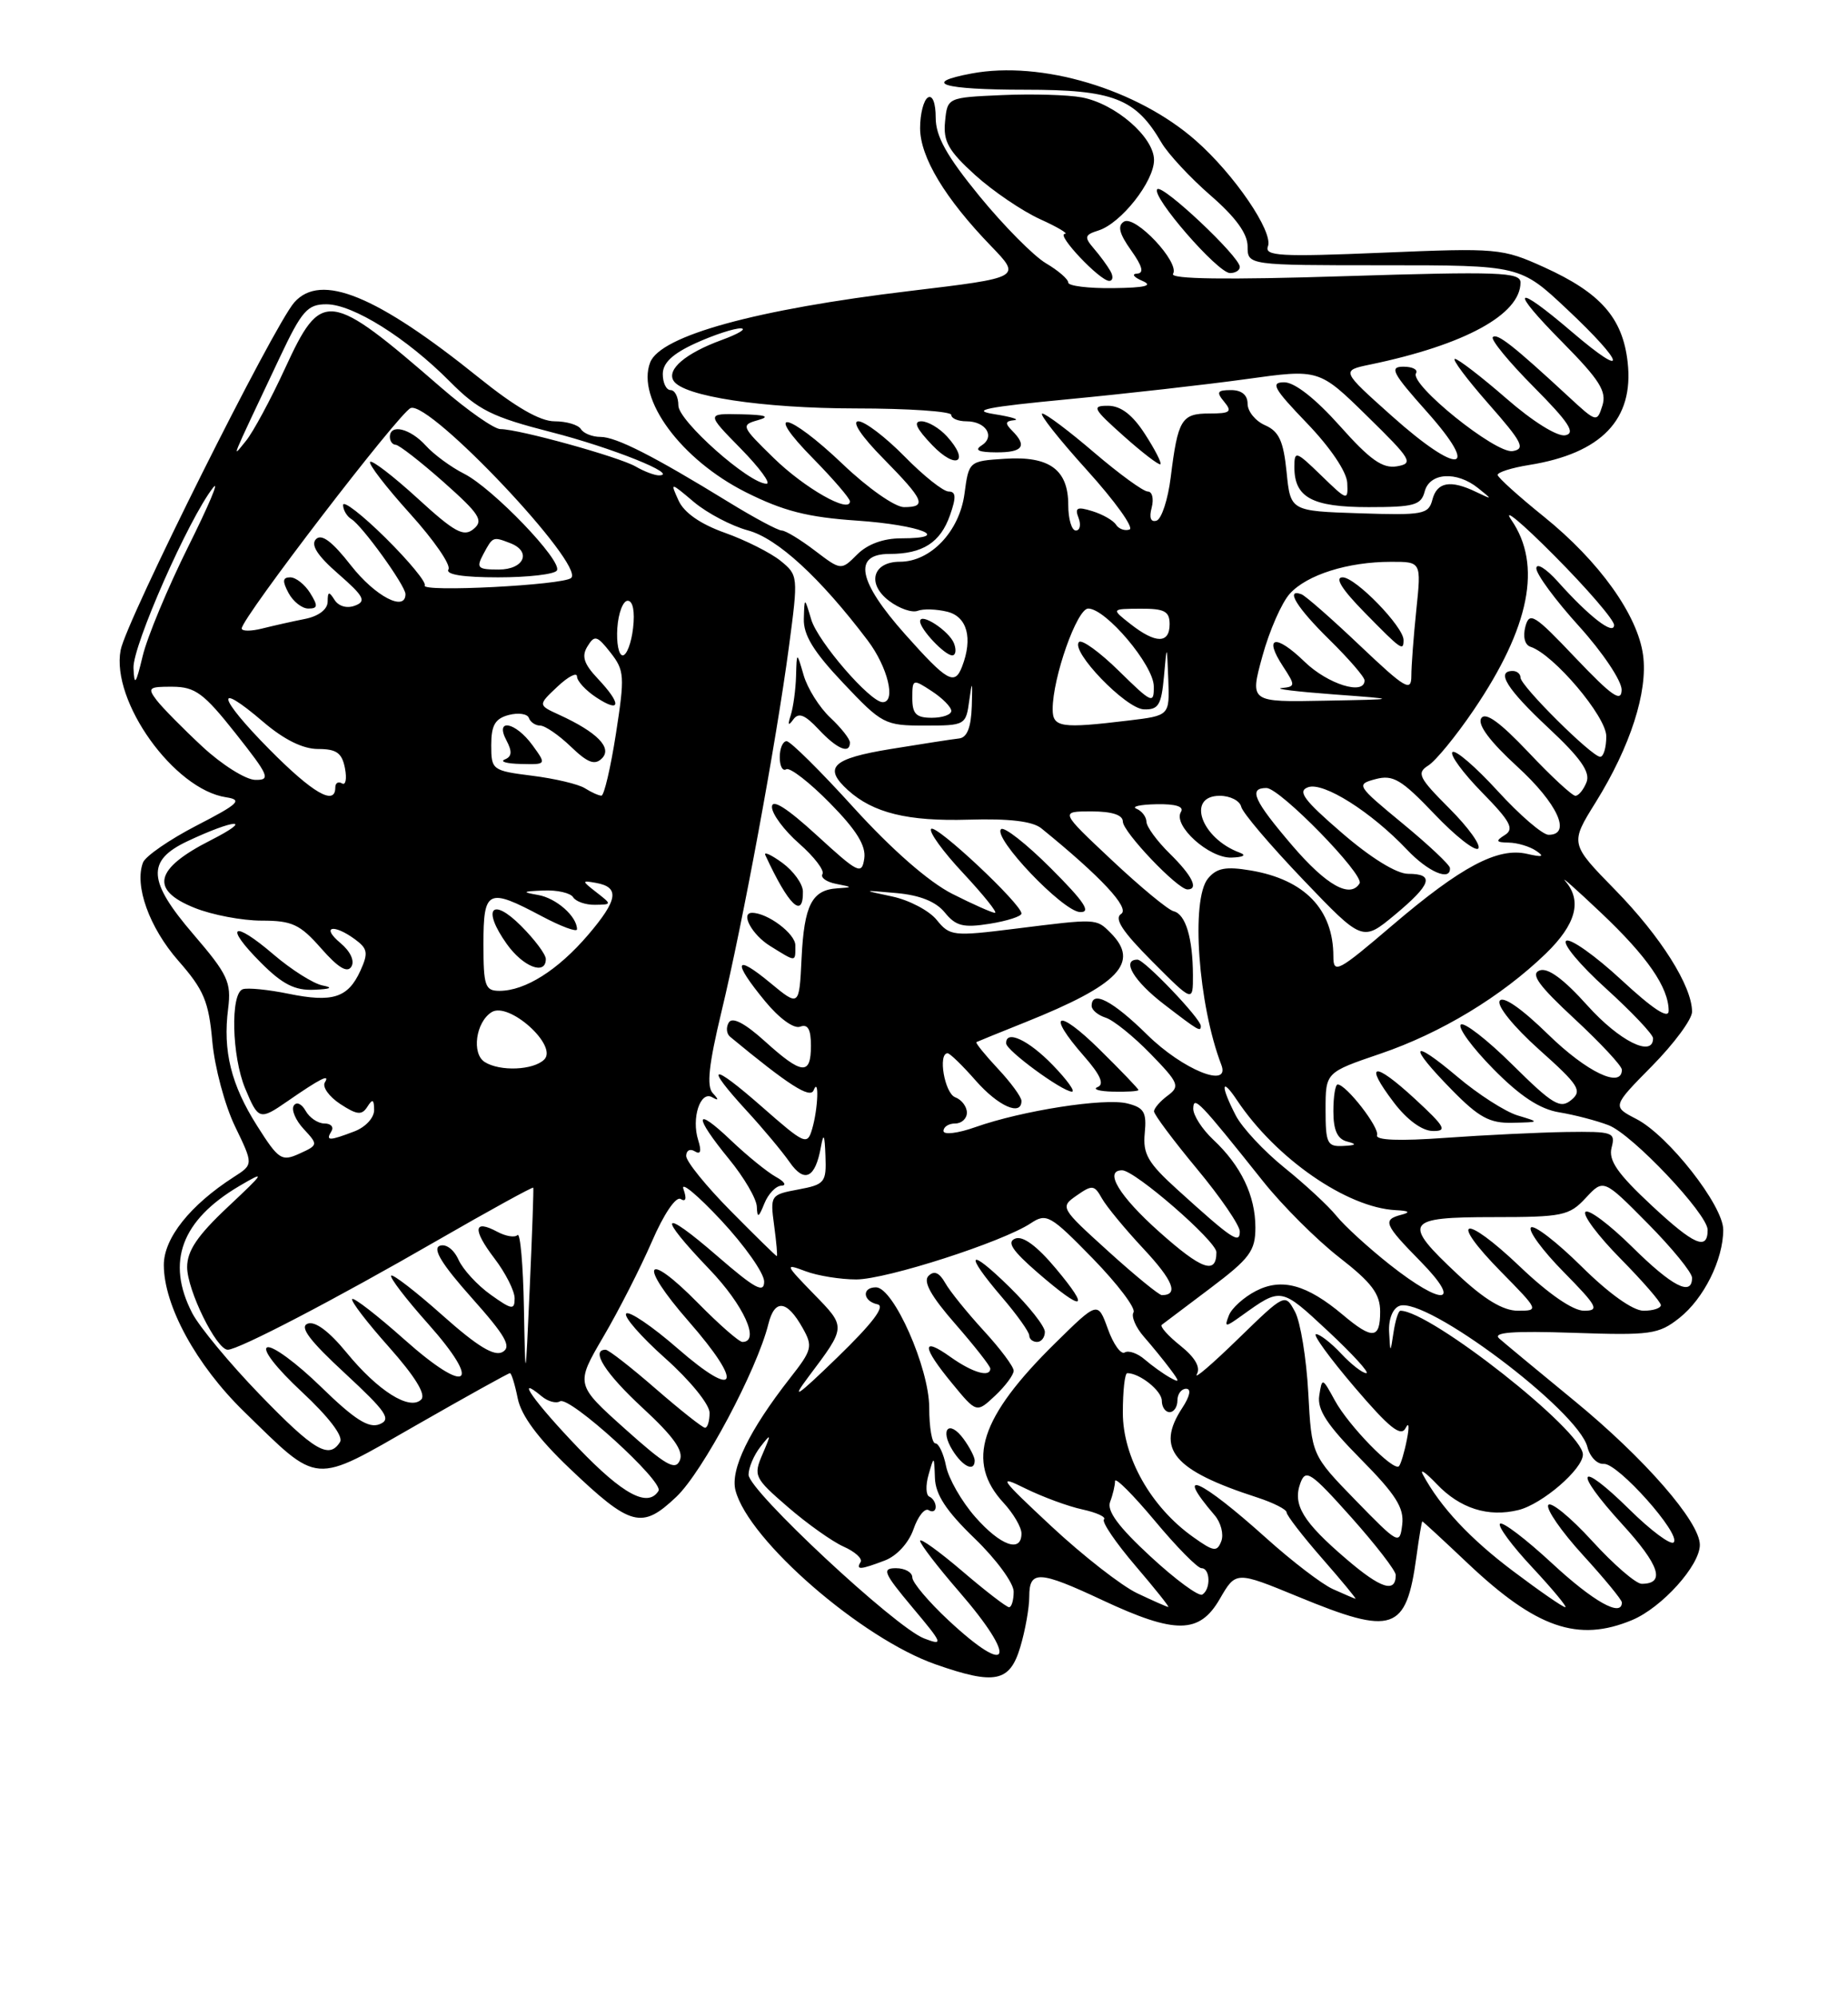 <?xml version="1.0" encoding="UTF-8" standalone="no"?>
<!DOCTYPE svg PUBLIC "-//W3C//DTD SVG 1.1//EN" "http://www.w3.org/Graphics/SVG/1.1/DTD/svg11.dtd" >
<svg xmlns="http://www.w3.org/2000/svg" xmlns:xlink="http://www.w3.org/1999/xlink" version="1.1" viewBox="0 0 237 256">
 <g >
 <path fill="currentColor"
d=" M 130.84 211.13 C 131.48 209.01 132.00 206.08 132.00 204.63 C 132.00 201.23 133.26 201.29 141.41 205.11 C 150.76 209.48 153.83 209.45 156.44 204.93 C 158.50 201.37 158.50 201.37 166.50 204.66 C 178.68 209.68 180.34 209.12 181.65 199.54 C 181.99 197.04 182.33 195.00 182.41 195.00 C 182.49 195.00 185.10 197.41 188.22 200.36 C 197.03 208.69 202.39 210.54 209.33 207.64 C 213.14 206.04 218.00 200.65 218.00 198.01 C 218.00 195.06 210.91 186.92 201.88 179.52 C 197.27 175.74 192.95 172.16 192.27 171.56 C 191.38 170.77 193.97 170.57 201.77 170.83 C 211.70 171.17 212.71 171.03 215.37 168.93 C 218.51 166.45 221.00 161.45 221.00 157.62 C 221.00 154.52 213.97 145.55 209.87 143.43 C 206.75 141.82 206.75 141.82 211.87 136.63 C 214.69 133.77 217.00 130.65 217.00 129.68 C 217.00 126.40 212.99 120.04 207.15 114.07 C 201.34 108.13 201.34 108.13 204.65 102.82 C 209.09 95.68 211.35 88.66 210.72 83.98 C 210.03 78.83 205.10 71.95 198.01 66.23 C 194.78 63.63 192.11 61.22 192.07 60.88 C 192.03 60.54 193.85 59.96 196.10 59.60 C 205.39 58.11 209.57 53.76 208.74 46.42 C 208.10 40.74 205.27 37.53 198.00 34.24 C 192.67 31.83 192.04 31.77 177.28 32.39 C 164.18 32.94 162.13 32.82 162.61 31.57 C 163.32 29.72 158.27 22.32 153.35 18.01 C 145.84 11.41 133.55 7.74 124.60 9.42 C 118.05 10.64 120.86 11.50 131.43 11.50 C 142.80 11.50 145.64 12.60 148.96 18.29 C 149.81 19.74 152.64 22.78 155.25 25.05 C 158.47 27.84 160.00 29.95 160.00 31.58 C 160.00 34.00 160.00 34.00 177.48 34.00 C 194.97 34.00 194.97 34.00 200.98 39.65 C 208.44 46.65 208.93 48.80 201.64 42.58 C 194.13 36.16 193.45 36.88 200.39 43.88 C 205.14 48.69 206.08 50.17 205.50 51.99 C 204.81 54.17 204.74 54.15 201.15 50.83 C 194.10 44.31 192.00 42.66 191.45 43.21 C 191.15 43.52 193.51 46.39 196.70 49.60 C 201.20 54.13 202.11 55.52 200.75 55.79 C 199.74 56.00 196.57 54.03 193.18 51.07 C 189.97 48.28 187.00 46.00 186.59 46.00 C 186.17 46.00 188.11 48.59 190.89 51.75 C 195.24 56.69 195.67 57.54 193.99 57.82 C 191.81 58.17 180.73 49.25 181.60 47.84 C 181.88 47.38 181.16 47.00 179.98 47.00 C 178.14 47.00 178.56 47.81 182.97 52.75 C 190.00 60.63 187.10 61.00 178.50 53.32 C 171.98 47.50 171.98 47.50 175.74 46.72 C 187.84 44.21 195.00 40.30 195.00 36.21 C 195.00 34.88 192.24 34.78 172.41 35.40 C 157.30 35.88 150.02 35.78 150.44 35.10 C 151.34 33.65 145.58 27.52 144.14 28.41 C 143.29 28.94 143.54 29.95 145.05 32.07 C 146.52 34.14 146.75 35.02 145.82 35.07 C 145.09 35.11 145.40 35.53 146.50 36.00 C 147.94 36.62 146.89 36.88 142.75 36.93 C 139.59 36.97 137.00 36.65 137.00 36.22 C 137.00 35.78 135.71 34.67 134.13 33.74 C 132.55 32.80 128.73 28.94 125.63 25.16 C 121.40 19.99 120.00 17.48 120.00 15.08 C 120.00 13.20 119.59 12.14 119.00 12.50 C 118.45 12.84 118.00 14.60 118.00 16.42 C 118.00 20.13 121.19 25.43 127.10 31.54 C 131.00 35.58 131.00 35.58 116.73 37.29 C 96.98 39.65 84.70 43.02 83.38 46.46 C 81.59 51.12 87.34 58.91 95.65 63.09 C 100.46 65.50 103.57 66.30 109.93 66.73 C 118.05 67.29 122.30 69.00 115.56 69.00 C 113.29 69.00 111.25 69.75 109.93 71.07 C 107.87 73.13 107.87 73.13 104.50 70.57 C 102.65 69.16 100.74 68.00 100.26 68.00 C 99.78 68.00 96.71 66.36 93.44 64.35 C 83.78 58.42 79.01 56.00 77.01 56.00 C 75.97 56.00 74.84 55.55 74.50 55.00 C 74.16 54.45 72.64 54.00 71.12 54.00 C 69.26 54.00 66.09 52.17 61.43 48.42 C 48.27 37.83 41.15 34.93 37.75 38.75 C 35.09 41.75 16.17 79.59 15.47 83.33 C 14.23 89.90 22.33 101.19 29.00 102.19 C 31.15 102.52 30.63 103.02 25.20 105.82 C 21.74 107.61 18.65 109.74 18.34 110.55 C 17.21 113.50 19.14 118.88 22.87 123.14 C 26.15 126.87 26.77 128.36 27.23 133.50 C 27.53 136.80 28.84 141.69 30.14 144.37 C 32.50 149.25 32.50 149.25 30.00 150.85 C 24.37 154.47 21.00 158.71 21.01 162.15 C 21.02 167.37 25.19 174.98 31.29 180.92 C 41.04 190.42 39.99 190.34 53.40 182.66 C 59.80 179.00 65.20 176.00 65.40 176.00 C 65.59 176.00 66.04 177.46 66.40 179.25 C 66.84 181.43 69.00 184.35 73.02 188.18 C 80.91 195.69 82.30 196.06 86.74 191.85 C 90.12 188.65 97.08 175.59 98.54 169.71 C 99.35 166.45 100.92 166.62 102.93 170.20 C 104.27 172.57 104.16 173.02 101.33 176.62 C 96.07 183.34 93.62 188.38 94.33 191.05 C 96.01 197.44 110.51 210.02 120.00 213.33 C 127.60 215.99 129.50 215.60 130.84 211.13 Z  M 142.41 34.75 C 142.02 34.06 141.06 32.75 140.27 31.84 C 139.02 30.38 139.10 30.10 140.88 29.54 C 143.78 28.62 148.00 23.26 148.00 20.51 C 148.00 17.58 143.04 13.28 138.72 12.48 C 136.95 12.15 132.35 12.02 128.50 12.19 C 121.50 12.50 121.50 12.50 121.20 15.59 C 120.95 18.13 121.64 19.34 125.06 22.44 C 127.35 24.51 131.09 27.04 133.36 28.08 C 135.64 29.11 137.08 29.97 136.56 29.98 C 135.39 30.01 141.05 36.00 142.25 36.00 C 142.73 36.00 142.80 35.44 142.41 34.75 Z  M 159.00 34.21 C 159.00 32.90 149.09 23.57 148.42 24.25 C 147.57 25.10 156.17 35.00 157.75 35.00 C 158.44 35.00 159.00 34.65 159.00 34.21 Z  M 121.64 207.68 C 119.09 205.30 117.00 202.83 117.00 202.18 C 117.00 201.53 116.06 201.00 114.91 201.00 C 113.06 201.00 113.31 201.60 117.01 206.02 C 120.95 210.71 121.04 210.97 118.51 210.00 C 114.83 208.60 96.00 191.05 96.00 189.02 C 96.00 188.12 96.68 186.51 97.52 185.44 C 98.91 183.66 98.93 183.73 97.79 186.39 C 96.60 189.16 96.74 189.44 101.03 193.15 C 103.49 195.28 106.71 197.57 108.18 198.23 C 109.65 198.88 110.64 199.78 110.37 200.21 C 109.73 201.25 110.33 201.21 113.48 200.01 C 115.01 199.43 116.54 197.76 117.15 196.01 C 117.72 194.35 118.60 193.25 119.10 193.56 C 119.59 193.87 120.00 193.68 120.00 193.14 C 120.00 192.61 119.63 192.02 119.19 191.83 C 118.74 191.65 118.69 190.38 119.09 189.00 C 119.79 186.55 119.80 186.56 119.90 189.43 C 119.97 191.57 121.35 193.67 125.00 197.19 C 127.75 199.84 130.00 202.90 130.00 204.00 C 130.00 205.10 129.73 206.00 129.41 206.00 C 129.08 206.00 126.38 203.92 123.41 201.38 C 120.43 198.84 118.00 197.09 118.00 197.49 C 118.00 197.90 120.25 200.83 123.00 204.00 C 130.54 212.70 129.64 215.13 121.64 207.68 Z  M 145.86 204.22 C 143.86 203.28 138.91 199.42 134.86 195.65 C 128.20 189.44 127.88 188.98 131.50 190.78 C 133.70 191.86 136.99 193.08 138.82 193.47 C 140.65 193.87 141.89 194.44 141.58 194.75 C 141.27 195.06 143.08 197.72 145.59 200.66 C 148.10 203.59 150.01 205.99 149.83 205.97 C 149.65 205.96 147.86 205.17 145.86 204.22 Z  M 194.07 201.39 C 188.53 197.23 184.74 193.18 182.48 189.00 C 182.04 188.18 182.83 188.72 184.25 190.21 C 187.24 193.35 190.86 194.50 194.75 193.54 C 197.80 192.78 203.00 188.30 203.00 186.43 C 203.00 183.40 183.44 168.00 179.60 168.00 C 179.34 168.00 178.95 169.24 178.72 170.75 C 178.30 173.50 178.30 173.50 178.15 170.72 C 178.06 169.09 178.61 167.70 179.47 167.38 C 182.82 166.09 202.41 180.79 203.58 185.47 C 203.90 186.73 204.84 187.70 205.68 187.63 C 207.46 187.48 215.66 196.68 214.64 197.69 C 214.26 198.07 211.72 196.18 209.00 193.50 C 202.34 186.94 201.62 188.33 208.03 195.35 C 212.85 200.62 213.63 203.00 210.54 203.00 C 209.80 203.00 206.93 200.52 204.17 197.49 C 201.40 194.46 198.87 192.40 198.56 192.90 C 198.25 193.41 200.24 196.29 202.99 199.30 C 205.75 202.32 208.00 205.05 208.00 205.39 C 208.00 207.34 204.35 205.29 199.03 200.36 C 195.68 197.26 192.68 194.98 192.37 195.30 C 192.05 195.61 193.93 198.15 196.54 200.93 C 199.14 203.72 201.03 206.00 200.74 206.00 C 200.44 206.00 197.44 203.93 194.07 201.39 Z  M 147.56 199.51 C 143.44 195.71 141.92 193.65 142.37 192.49 C 142.72 191.58 143.00 190.38 143.00 189.83 C 143.00 189.28 145.29 191.56 148.09 194.91 C 150.88 198.26 153.58 201.00 154.09 201.00 C 155.22 201.00 155.30 203.70 154.19 204.38 C 153.74 204.66 150.76 202.47 147.56 199.51 Z  M 170.92 203.67 C 169.51 203.03 165.68 200.10 162.42 197.17 C 153.92 189.53 150.42 187.97 155.77 194.21 C 156.58 195.15 156.96 196.65 156.63 197.53 C 156.08 198.95 155.66 198.89 153.01 197.00 C 147.60 193.16 144.00 186.78 144.00 181.07 C 144.00 178.28 144.25 176.00 144.57 176.00 C 146.17 176.00 149.00 178.26 149.00 179.54 C 149.00 180.34 149.45 181.00 150.00 181.00 C 150.55 181.00 151.00 180.32 151.00 179.50 C 151.00 178.68 151.50 178.00 152.12 178.00 C 152.80 178.00 152.61 178.95 151.62 180.46 C 148.17 185.72 150.46 188.45 161.25 191.94 C 163.31 192.61 165.00 193.47 165.00 193.84 C 165.00 194.22 167.06 196.89 169.58 199.77 C 172.10 202.65 174.01 204.96 173.83 204.92 C 173.65 204.87 172.34 204.31 170.92 203.67 Z  M 172.69 199.85 C 167.08 195.06 165.75 192.86 166.77 190.09 C 167.45 188.24 168.11 188.68 173.27 194.45 C 176.42 197.98 179.00 201.32 179.00 201.87 C 179.00 204.23 177.10 203.63 172.69 199.85 Z  M 125.06 194.42 C 123.33 192.45 121.65 189.52 121.33 187.92 C 121.01 186.31 120.39 185.00 119.96 185.00 C 119.52 185.00 119.17 182.94 119.17 180.43 C 119.17 175.33 114.59 165.00 112.34 165.00 C 110.49 165.00 110.65 166.78 112.54 167.18 C 113.58 167.40 111.91 169.60 107.37 174.00 C 102.22 178.99 101.36 179.57 103.66 176.50 C 108.55 169.99 108.54 170.14 104.36 165.85 C 100.65 162.03 100.61 161.92 103.32 162.94 C 104.86 163.52 107.79 163.99 109.82 163.99 C 113.72 163.97 128.57 159.19 132.19 156.79 C 134.21 155.45 134.70 155.73 140.15 161.31 C 143.34 164.59 145.69 167.69 145.37 168.21 C 145.05 168.72 145.65 170.13 146.69 171.32 C 147.74 172.52 149.25 174.37 150.05 175.44 C 151.33 177.15 151.32 177.28 150.00 176.54 C 149.18 176.08 147.74 175.05 146.81 174.25 C 145.89 173.45 144.73 173.05 144.24 173.35 C 143.76 173.65 142.78 172.29 142.08 170.33 C 140.79 166.78 140.79 166.78 135.34 172.14 C 125.66 181.65 123.82 187.36 128.72 192.64 C 129.97 194.00 131.00 195.75 131.00 196.55 C 131.00 199.08 128.31 198.12 125.06 194.42 Z  M 125.00 187.19 C 125.00 186.75 124.36 185.51 123.58 184.44 C 121.72 181.90 120.48 183.19 122.17 185.90 C 123.49 188.01 125.00 188.70 125.00 187.19 Z  M 130.00 175.69 C 130.00 175.16 128.27 172.85 126.16 170.56 C 124.05 168.26 121.82 165.51 121.22 164.44 C 120.46 163.10 119.80 162.82 119.08 163.53 C 118.35 164.25 119.40 166.14 122.52 169.70 C 124.98 172.52 127.00 175.09 127.00 175.41 C 127.00 176.60 124.73 175.94 121.90 173.93 C 118.13 171.24 118.21 172.59 122.12 177.33 C 125.24 181.12 125.24 181.12 127.62 178.89 C 128.93 177.66 130.00 176.22 130.00 175.69 Z  M 134.00 170.71 C 134.00 170.00 131.97 167.43 129.50 165.00 C 124.15 159.75 123.56 160.50 128.50 166.27 C 130.43 168.52 132.00 170.73 132.00 171.18 C 132.00 171.63 132.45 172.00 133.00 172.00 C 133.55 172.00 134.00 171.42 134.00 170.71 Z  M 135.41 162.59 C 133.01 159.72 131.19 158.37 130.21 158.75 C 129.08 159.18 129.80 160.28 133.10 163.14 C 138.98 168.22 139.93 167.99 135.41 162.59 Z  M 173.85 192.30 C 168.21 186.50 168.21 186.50 167.78 178.50 C 167.54 174.10 166.78 169.43 166.08 168.13 C 164.80 165.76 164.80 165.76 158.76 171.63 C 155.44 174.86 153.07 176.89 153.49 176.14 C 153.99 175.25 153.27 173.99 151.38 172.48 C 149.79 171.21 148.72 170.01 149.00 169.80 C 149.28 169.59 152.09 167.47 155.25 165.09 C 160.29 161.29 161.00 160.33 161.00 157.33 C 161.00 153.25 159.15 149.40 155.60 146.08 C 154.17 144.74 153.01 142.94 153.03 142.08 C 153.07 140.38 153.81 141.16 162.00 151.43 C 164.47 154.53 168.86 158.91 171.75 161.16 C 175.92 164.40 177.00 165.83 177.00 168.12 C 177.00 171.64 176.02 171.73 172.22 168.53 C 167.59 164.64 164.37 163.76 161.06 165.47 C 159.51 166.27 157.95 167.68 157.60 168.60 C 157.00 170.15 157.12 170.15 159.23 168.64 C 164.34 164.98 164.24 164.96 170.30 170.60 C 173.48 173.57 175.70 176.00 175.22 176.00 C 174.74 176.00 173.29 174.88 172.00 173.50 C 170.71 172.12 169.26 171.00 168.78 171.00 C 168.30 171.00 170.52 174.05 173.70 177.78 C 178.19 183.04 179.67 184.22 180.27 183.03 C 180.69 182.19 180.76 182.85 180.43 184.50 C 180.11 186.15 179.64 187.69 179.41 187.93 C 178.70 188.63 172.95 182.73 171.19 179.50 C 169.58 176.55 169.55 176.54 169.19 178.88 C 168.91 180.69 170.19 182.64 174.49 186.99 C 179.01 191.56 180.09 193.26 179.83 195.41 C 179.51 198.03 179.38 197.97 173.85 192.30 Z  M 74.16 185.59 C 68.54 179.73 65.89 176.00 69.46 178.96 C 70.26 179.63 71.32 179.92 71.82 179.61 C 73.02 178.87 85.17 189.92 84.45 191.09 C 83.09 193.27 79.90 191.57 74.16 185.59 Z  M 80.15 183.14 C 73.80 177.45 73.80 177.45 77.37 171.35 C 79.34 168.00 82.14 162.50 83.60 159.14 C 85.13 155.60 86.69 153.31 87.29 153.68 C 87.96 154.09 88.09 153.64 87.65 152.41 C 87.27 151.36 89.44 153.16 92.48 156.41 C 95.51 159.66 98.00 163.19 98.00 164.26 C 98.00 165.82 96.82 165.17 92.00 161.00 C 84.71 154.68 84.17 155.59 91.00 162.71 C 95.39 167.29 97.53 172.00 95.21 172.00 C 94.78 172.00 92.23 169.77 89.54 167.04 C 82.72 160.11 81.77 161.87 88.30 169.34 C 95.43 177.49 94.61 179.54 86.91 172.84 C 83.65 170.00 80.68 167.99 80.31 168.36 C 79.94 168.73 82.19 171.31 85.32 174.10 C 88.50 176.93 91.00 180.01 91.00 181.08 C 91.00 182.14 90.74 183.00 90.42 183.00 C 90.10 183.00 87.26 180.75 84.09 178.00 C 80.93 175.25 78.04 173.00 77.67 173.00 C 75.69 173.00 77.62 176.03 82.44 180.48 C 86.38 184.12 87.69 185.96 87.19 187.17 C 86.62 188.54 85.39 187.83 80.15 183.14 Z  M 33.32 178.75 C 29.46 174.76 25.56 170.06 24.65 168.30 C 21.27 161.75 23.26 156.40 30.70 152.01 C 34.12 150.00 34.00 150.21 29.21 154.71 C 25.32 158.36 24.00 160.32 24.00 162.41 C 24.00 165.36 27.76 173.00 29.21 173.00 C 30.59 173.00 42.98 166.55 56.03 159.02 C 62.77 155.14 68.34 152.08 68.39 152.23 C 68.45 152.38 68.25 158.12 67.94 165.00 C 67.38 177.50 67.38 177.50 67.19 167.58 C 67.09 162.13 66.72 157.95 66.37 158.30 C 66.02 158.65 64.86 158.46 63.78 157.88 C 60.72 156.24 60.57 157.56 63.40 161.28 C 64.83 163.15 66.00 165.46 66.00 166.41 C 66.00 167.94 65.65 167.89 62.92 165.94 C 61.23 164.74 59.37 162.72 58.80 161.46 C 58.20 160.13 57.17 159.38 56.39 159.68 C 55.44 160.05 56.69 162.08 60.48 166.33 C 64.85 171.23 65.64 172.62 64.45 173.29 C 63.38 173.89 61.21 172.56 56.77 168.61 C 53.36 165.57 50.39 163.28 50.17 163.50 C 49.94 163.72 52.06 166.49 54.88 169.65 C 61.96 177.60 59.99 178.93 51.85 171.68 C 48.40 168.61 45.39 166.28 45.17 166.50 C 44.94 166.72 47.06 169.49 49.88 172.65 C 53.22 176.41 54.66 178.74 54.02 179.38 C 52.55 180.85 48.48 178.29 44.44 173.36 C 42.20 170.63 40.40 169.29 39.45 169.66 C 38.38 170.07 39.71 171.84 44.24 176.02 C 49.57 180.96 50.23 181.93 48.67 182.55 C 47.28 183.10 45.46 181.94 41.17 177.76 C 38.05 174.72 34.95 172.44 34.28 172.69 C 33.57 172.95 35.43 175.35 38.70 178.39 C 42.15 181.60 44.06 184.10 43.61 184.82 C 42.21 187.08 40.29 185.95 33.32 178.75 Z  M 186.96 163.36 C 179.76 156.63 180.16 156.00 191.55 156.00 C 200.40 156.00 201.26 155.82 203.37 153.54 C 205.65 151.09 205.65 151.09 211.32 156.82 C 214.45 159.98 217.00 163.11 217.00 163.78 C 217.00 166.21 214.46 164.90 209.31 159.81 C 206.41 156.95 203.73 154.94 203.33 155.33 C 202.94 155.73 204.95 158.41 207.81 161.31 C 210.66 164.20 213.00 166.89 213.00 167.28 C 213.00 167.68 212.00 168.00 210.78 168.00 C 209.42 168.00 206.33 165.80 202.81 162.31 C 199.64 159.18 196.73 156.94 196.34 157.33 C 195.94 157.72 197.83 160.29 200.52 163.02 C 204.88 167.45 205.17 168.00 203.14 168.00 C 201.72 168.00 198.59 165.84 194.92 162.34 C 187.70 155.46 185.65 156.04 192.52 163.02 C 197.36 167.94 197.39 168.00 194.67 168.00 C 192.77 168.00 190.37 166.56 186.96 163.36 Z  M 142.13 160.38 C 135.98 154.81 135.93 154.73 138.08 153.23 C 140.07 151.84 140.35 151.87 141.31 153.59 C 141.89 154.63 144.30 157.55 146.67 160.08 C 150.46 164.14 151.20 166.00 149.00 166.00 C 148.64 166.00 145.54 163.47 142.13 160.38 Z  M 178.23 162.09 C 175.51 159.94 172.43 157.13 171.39 155.84 C 170.35 154.55 167.35 151.78 164.73 149.67 C 162.11 147.56 159.30 144.55 158.48 142.97 C 156.50 139.13 156.60 137.95 158.65 141.03 C 163.64 148.50 172.74 154.79 179.00 155.11 C 180.70 155.19 180.94 155.38 179.75 155.69 C 177.26 156.34 177.49 156.91 182.21 161.71 C 187.63 167.24 185.06 167.48 178.23 162.09 Z  M 148.66 157.88 C 143.53 153.31 141.53 150.00 143.91 150.00 C 145.54 150.00 156.00 159.08 156.00 160.50 C 156.00 163.42 154.12 162.75 148.66 157.88 Z  M 93.72 155.22 C 90.57 152.04 88.00 148.87 88.00 148.16 C 88.00 147.46 88.50 147.19 89.11 147.57 C 89.85 148.03 89.99 147.56 89.54 146.13 C 88.65 143.33 89.81 139.78 91.32 140.63 C 92.19 141.12 92.21 140.97 91.40 140.10 C 90.60 139.22 90.90 136.44 92.52 129.70 C 95.24 118.42 99.54 95.19 101.18 82.88 C 102.38 73.85 102.37 73.72 100.09 71.87 C 98.82 70.85 95.61 69.23 92.96 68.29 C 89.84 67.18 87.74 65.72 87.03 64.17 C 85.94 61.77 85.94 61.77 89.01 64.36 C 90.71 65.78 93.81 67.41 95.91 67.98 C 99.69 68.99 105.19 74.04 111.28 82.09 C 113.85 85.49 114.95 90.00 113.20 90.00 C 111.60 90.00 104.89 82.25 104.04 79.41 C 103.17 76.50 103.17 76.50 103.09 79.31 C 103.02 81.39 104.34 83.54 108.15 87.56 C 113.11 92.81 113.47 93.00 118.58 93.00 C 123.79 93.00 123.88 92.95 124.31 89.75 C 124.67 87.12 124.73 87.26 124.63 90.49 C 124.54 93.23 124.03 94.54 123.00 94.65 C 122.17 94.74 118.24 95.35 114.25 96.00 C 106.71 97.23 105.53 98.36 108.75 101.28 C 111.98 104.20 116.43 105.29 124.20 105.06 C 129.43 104.90 132.43 105.26 133.55 106.17 C 141.19 112.37 144.96 116.41 143.78 117.14 C 142.85 117.73 143.95 119.40 147.75 123.21 C 153.00 128.48 153.00 128.48 152.99 124.99 C 152.97 120.23 152.05 117.17 150.52 116.80 C 149.82 116.64 146.25 113.69 142.59 110.25 C 135.93 104.00 135.93 104.00 139.96 104.00 C 142.60 104.00 144.00 104.45 144.00 105.30 C 144.00 106.63 151.02 114.00 152.29 114.00 C 153.77 114.00 152.89 112.23 150.03 109.42 C 148.39 107.81 147.04 105.97 147.03 105.33 C 147.01 104.69 146.44 103.94 145.75 103.66 C 145.06 103.38 146.21 103.12 148.31 103.08 C 150.78 103.03 151.89 103.38 151.45 104.07 C 150.39 105.80 155.05 110.01 157.92 109.92 C 159.45 109.87 159.89 109.62 159.00 109.29 C 154.03 107.46 152.11 102.00 156.43 102.00 C 157.76 102.00 159.00 102.63 159.18 103.40 C 159.35 104.17 162.93 108.37 167.12 112.75 C 174.73 120.70 174.73 120.70 178.87 117.27 C 183.59 113.34 184.03 112.00 180.59 112.00 C 179.11 112.00 175.80 109.96 172.10 106.76 C 167.20 102.54 166.36 101.40 167.76 100.90 C 169.73 100.19 175.85 104.06 180.44 108.90 C 183.15 111.77 186.07 113.01 185.95 111.25 C 185.92 110.84 183.18 108.26 179.86 105.53 C 173.96 100.66 173.88 100.54 176.42 99.86 C 178.65 99.27 179.72 99.90 183.94 104.32 C 186.64 107.16 189.18 109.15 189.58 108.76 C 189.97 108.36 188.31 106.05 185.88 103.62 C 181.94 99.68 181.65 99.08 183.17 98.12 C 184.12 97.53 186.74 94.33 189.00 91.00 C 196.20 80.39 197.79 72.41 193.83 66.65 C 192.64 64.92 195.12 66.97 199.33 71.21 C 203.55 75.45 207.00 79.46 207.00 80.11 C 207.00 81.51 203.81 79.05 199.78 74.54 C 198.28 72.87 197.04 72.10 197.03 72.84 C 197.01 73.58 199.47 76.92 202.50 80.26 C 205.55 83.63 207.98 87.27 207.97 88.42 C 207.94 90.08 206.74 89.24 202.06 84.33 C 196.75 78.73 196.14 78.36 195.62 80.33 C 195.29 81.61 195.55 82.66 196.28 82.90 C 199.25 83.87 206.00 91.83 206.00 94.37 C 206.00 95.82 205.65 97.00 205.22 97.00 C 204.15 97.00 195.00 87.91 195.00 86.85 C 195.00 86.38 194.55 86.00 194.00 86.00 C 191.80 86.00 193.27 88.34 198.57 93.29 C 202.70 97.14 203.97 98.96 203.47 100.25 C 203.09 101.21 202.45 102.00 202.04 102.00 C 201.63 102.00 198.91 99.49 196.01 96.41 C 192.33 92.53 190.49 91.21 189.96 92.07 C 189.46 92.88 191.09 95.06 194.59 98.26 C 199.75 102.98 201.60 107.00 198.60 107.00 C 197.83 107.00 194.89 104.47 192.06 101.37 C 189.23 98.28 186.63 96.04 186.27 96.40 C 185.92 96.75 187.62 99.07 190.06 101.56 C 193.70 105.27 194.23 106.25 193.00 107.02 C 191.76 107.80 191.85 107.97 193.50 108.00 C 194.60 108.02 196.18 108.49 197.00 109.05 C 198.12 109.80 197.83 109.90 195.83 109.44 C 192.09 108.58 187.40 111.06 178.54 118.62 C 171.57 124.57 171.00 124.87 171.00 122.58 C 171.00 116.56 167.32 112.74 160.40 111.57 C 157.21 111.03 156.04 111.25 154.92 112.60 C 152.70 115.29 153.66 128.74 156.63 136.48 C 157.83 139.60 151.68 137.11 147.13 132.63 C 142.68 128.25 140.00 126.86 140.00 128.93 C 140.00 129.45 140.81 130.12 141.80 130.44 C 142.79 130.75 145.38 132.84 147.55 135.07 C 151.19 138.81 151.36 139.24 149.75 140.43 C 148.79 141.14 148.00 142.05 148.00 142.45 C 148.00 142.85 150.47 146.16 153.50 149.81 C 156.53 153.45 159.00 157.07 159.00 157.84 C 159.00 159.50 158.04 158.86 151.00 152.48 C 147.21 149.05 146.55 147.91 146.81 145.24 C 147.07 142.56 146.73 141.97 144.57 141.43 C 141.66 140.70 131.11 142.34 125.08 144.47 C 122.83 145.27 121.00 145.48 121.00 144.96 C 121.00 144.43 121.67 144.00 122.50 144.00 C 123.33 144.00 124.00 143.37 124.00 142.61 C 124.00 141.84 123.33 140.95 122.50 140.64 C 121.14 140.12 120.26 135.00 121.53 135.00 C 121.82 135.00 123.44 136.57 125.13 138.50 C 128.02 141.79 131.00 143.11 131.00 141.11 C 131.00 140.61 129.64 138.75 127.97 136.97 C 126.30 135.18 125.07 133.66 125.22 133.57 C 125.37 133.49 128.20 132.34 131.50 131.02 C 143.52 126.21 146.23 123.37 142.43 119.57 C 140.57 117.71 140.72 117.72 130.17 119.04 C 122.24 120.03 121.81 119.98 120.13 117.91 C 119.17 116.72 116.60 115.37 114.44 114.91 C 110.50 114.07 110.50 114.07 114.99 114.47 C 117.99 114.74 120.04 115.57 121.17 116.96 C 122.58 118.70 123.54 118.94 126.93 118.40 C 129.17 118.04 131.00 117.45 131.00 117.09 C 131.00 115.87 120.05 105.61 119.42 106.24 C 119.08 106.59 120.93 109.15 123.54 111.93 C 126.14 114.72 127.97 117.00 127.60 117.00 C 127.24 117.00 124.76 115.90 122.11 114.56 C 119.09 113.02 114.40 108.92 109.52 103.56 C 105.25 98.85 101.36 95.00 100.88 95.00 C 100.39 95.00 100.00 95.93 100.00 97.06 C 100.00 98.19 100.37 98.89 100.83 98.60 C 101.29 98.32 103.80 100.26 106.42 102.92 C 109.84 106.39 111.08 108.39 110.84 110.04 C 110.52 112.16 110.09 111.95 104.75 107.06 C 100.92 103.56 99.00 102.34 99.00 103.43 C 99.00 104.33 100.57 106.44 102.50 108.13 C 104.42 109.82 105.76 111.57 105.48 112.03 C 105.20 112.48 105.99 113.05 107.24 113.29 C 109.39 113.71 109.39 113.73 107.37 113.86 C 104.12 114.07 103.13 116.01 102.80 122.81 C 102.50 129.05 102.50 129.05 98.75 125.95 C 94.19 122.18 93.91 123.22 98.12 128.33 C 99.93 130.53 101.82 131.90 102.62 131.59 C 103.60 131.22 104.00 131.92 104.00 134.03 C 104.00 137.88 102.86 137.77 98.09 133.46 C 95.53 131.15 93.93 130.31 93.47 131.05 C 93.09 131.67 93.16 132.50 93.64 132.89 C 101.14 139.09 103.89 140.85 104.34 139.75 C 105.07 137.93 104.92 142.11 104.15 144.72 C 103.53 146.83 103.21 146.68 97.75 141.89 C 91.17 136.11 90.23 136.35 95.78 142.39 C 97.86 144.65 100.33 147.61 101.27 148.96 C 103.17 151.69 104.56 151.02 105.28 147.00 C 105.62 145.12 105.76 145.41 105.86 148.14 C 105.99 151.56 105.79 151.82 102.38 152.46 C 98.82 153.12 98.76 153.21 99.28 157.07 C 99.57 159.23 99.73 161.00 99.62 161.00 C 99.52 161.00 96.86 158.40 93.72 155.22 Z  M 100.22 151.97 C 100.92 151.95 100.60 151.44 99.50 150.84 C 98.40 150.23 95.81 148.13 93.75 146.17 C 89.03 141.67 88.90 142.95 93.50 148.57 C 95.42 150.91 97.03 153.66 97.06 154.67 C 97.12 156.17 97.29 156.09 98.03 154.25 C 98.53 153.01 99.51 151.99 100.22 151.97 Z  M 135.00 136.50 C 131.88 133.28 128.95 131.93 129.04 133.75 C 129.08 134.66 136.11 139.82 137.45 139.92 C 137.97 139.97 136.87 138.43 135.00 136.50 Z  M 146.00 139.71 C 146.00 139.55 143.75 137.21 141.00 134.50 C 135.57 129.15 134.12 129.79 139.02 135.37 C 141.12 137.76 141.66 138.98 140.77 139.33 C 140.07 139.61 140.96 139.88 142.75 139.92 C 144.54 139.96 146.00 139.87 146.00 139.71 Z  M 154.00 131.50 C 154.00 130.57 146.77 123.00 145.88 123.00 C 143.77 123.00 145.40 125.75 149.29 128.73 C 153.72 132.13 154.00 132.30 154.00 131.50 Z  M 102.00 121.16 C 102.00 119.67 98.43 117.00 96.45 117.00 C 94.92 117.00 96.44 119.81 98.75 121.24 C 102.17 123.36 102.00 123.36 102.00 121.16 Z  M 134.78 111.30 C 131.64 108.16 128.76 105.90 128.38 106.28 C 127.30 107.37 136.27 116.78 138.49 116.90 C 139.99 116.98 139.09 115.61 134.78 111.30 Z  M 102.97 114.25 C 102.95 113.29 101.77 111.65 100.34 110.60 C 98.91 109.56 97.92 109.11 98.15 109.60 C 101.13 116.05 103.03 117.89 102.97 114.25 Z  M 109.00 95.17 C 109.00 94.72 107.87 93.28 106.48 91.98 C 105.09 90.68 103.56 88.24 103.07 86.56 C 102.18 83.50 102.18 83.50 102.09 86.67 C 102.04 88.41 101.73 90.66 101.41 91.67 C 101.00 92.93 101.09 93.11 101.72 92.24 C 102.41 91.28 103.20 91.58 104.99 93.49 C 107.36 96.02 109.00 96.70 109.00 95.17 Z  M 211.82 154.51 C 207.43 150.42 206.26 148.73 206.68 147.10 C 207.20 145.12 206.87 145.01 200.87 145.09 C 197.36 145.15 190.39 145.48 185.38 145.84 C 179.45 146.27 176.37 146.15 176.60 145.50 C 176.94 144.53 172.64 139.00 171.55 139.00 C 171.25 139.00 171.00 140.54 171.00 142.43 C 171.00 144.85 171.51 145.99 172.75 146.31 C 174.07 146.65 173.94 146.80 172.25 146.88 C 170.21 146.99 170.00 146.54 170.00 142.23 C 170.00 137.45 170.00 137.45 177.02 135.06 C 184.80 132.41 192.55 127.73 198.25 122.22 C 202.11 118.48 202.93 115.48 200.76 112.95 C 200.07 112.15 202.13 113.97 205.33 117.00 C 211.25 122.59 214.00 126.57 214.00 129.56 C 214.00 130.67 211.99 129.35 207.93 125.59 C 204.59 122.50 201.41 120.25 200.87 120.58 C 200.32 120.92 202.60 123.66 205.94 126.68 C 209.27 129.70 212.00 132.58 212.00 133.08 C 212.00 135.59 207.68 133.44 203.59 128.89 C 200.51 125.46 198.49 123.98 197.44 124.39 C 196.25 124.84 197.34 126.34 201.94 130.60 C 205.27 133.69 208.00 136.62 208.00 137.11 C 208.00 139.57 203.49 137.41 198.55 132.59 C 195.13 129.25 192.75 127.60 192.33 128.28 C 191.94 128.91 194.13 131.61 197.38 134.52 C 202.50 139.09 202.95 139.80 201.51 140.99 C 200.10 142.16 199.13 141.58 193.97 136.47 C 190.72 133.25 187.73 130.94 187.34 131.33 C 186.94 131.72 188.82 134.28 191.52 137.02 C 194.95 140.50 197.47 142.16 199.96 142.57 C 201.91 142.89 204.76 143.63 206.29 144.22 C 209.31 145.36 219.00 155.60 219.00 157.64 C 219.00 160.34 217.26 159.58 211.82 154.51 Z  M 181.46 140.85 C 176.16 135.97 174.86 136.18 178.75 141.30 C 180.43 143.52 182.37 144.94 183.73 144.96 C 185.65 145.00 185.35 144.44 181.46 140.85 Z  M 194.63 142.97 C 193.05 142.49 189.56 140.26 186.88 137.99 C 180.89 132.94 180.51 133.91 186.21 139.71 C 189.66 143.23 191.05 143.98 193.96 143.91 C 197.50 143.83 197.50 143.83 194.63 142.97 Z  M 32.98 144.31 C 29.63 139.03 28.56 134.71 29.26 129.26 C 29.68 125.89 29.22 124.90 24.80 119.75 C 18.94 112.93 18.77 110.32 24.00 107.84 C 30.17 104.93 32.70 104.81 27.00 107.71 C 19.82 111.35 19.18 114.06 24.97 116.37 C 27.21 117.27 31.07 118.00 33.55 118.00 C 37.47 118.00 38.47 118.47 41.19 121.56 C 43.36 124.03 44.54 124.75 45.06 123.90 C 45.51 123.17 44.94 121.94 43.66 120.87 C 41.13 118.76 42.73 118.35 45.52 120.39 C 47.16 121.59 47.25 122.15 46.22 124.42 C 44.63 127.90 42.66 128.53 36.99 127.37 C 34.40 126.84 31.77 126.58 31.14 126.79 C 29.53 127.32 29.72 135.40 31.45 139.53 C 33.13 143.55 33.31 143.61 36.85 141.16 C 41.10 138.22 42.38 137.58 41.66 138.74 C 41.31 139.31 42.19 140.55 43.63 141.50 C 45.79 142.91 46.40 142.97 47.11 141.86 C 47.78 140.80 47.97 140.90 47.98 142.27 C 47.99 143.27 46.87 144.48 45.43 145.02 C 42.21 146.25 41.73 146.25 42.50 145.00 C 42.84 144.45 42.44 144.00 41.61 144.00 C 40.78 144.00 39.69 143.27 39.19 142.37 C 38.68 141.46 38.01 141.17 37.67 141.72 C 37.34 142.26 37.92 143.61 38.96 144.72 C 40.81 146.72 40.81 146.77 38.39 147.87 C 36.12 148.90 35.73 148.65 32.98 144.31 Z  M 41.37 126.31 C 40.19 126.08 37.36 124.29 35.07 122.33 C 29.82 117.83 28.67 118.60 33.47 123.40 C 36.22 126.16 37.82 126.97 40.28 126.86 C 42.42 126.77 42.79 126.59 41.37 126.31 Z  M 62.16 136.12 C 60.46 135.04 61.02 131.00 63.05 129.73 C 65.26 128.35 71.58 134.02 69.80 135.80 C 68.42 137.18 64.12 137.36 62.16 136.12 Z  M 62.00 121.00 C 62.00 114.02 62.56 113.76 69.45 117.42 C 71.95 118.75 74.00 119.51 74.00 119.11 C 74.00 117.46 71.34 115.11 69.00 114.71 C 66.88 114.34 66.99 114.25 69.69 114.14 C 71.45 114.06 73.16 114.45 73.50 115.00 C 73.84 115.55 75.10 115.99 76.31 115.97 C 78.48 115.94 78.48 115.92 76.50 114.38 C 74.59 112.89 74.58 112.83 76.42 113.16 C 79.51 113.71 79.26 115.33 75.42 119.83 C 71.54 124.36 67.35 127.00 64.05 127.00 C 62.21 127.00 62.00 126.38 62.00 121.00 Z  M 70.00 122.92 C 70.00 122.33 68.57 120.42 66.83 118.68 C 63.06 114.90 61.79 116.49 64.99 120.99 C 67.09 123.94 70.00 125.06 70.00 122.92 Z  M 165.75 108.40 C 160.78 102.59 160.06 101.00 162.42 101.00 C 164.14 101.00 175.03 112.14 174.36 113.23 C 173.15 115.19 170.11 113.48 165.75 108.40 Z  M 34.53 96.03 C 27.93 89.36 27.42 87.10 33.74 92.51 C 36.42 94.80 38.84 96.00 40.79 96.00 C 43.16 96.00 43.86 96.50 44.24 98.47 C 44.50 99.83 44.33 100.70 43.86 100.41 C 43.38 100.12 43.00 100.36 43.00 100.94 C 43.00 103.34 40.10 101.66 34.53 96.03 Z  M 75.01 101.03 C 74.19 100.51 71.15 99.79 68.26 99.43 C 63.12 98.78 63.00 98.69 63.00 95.50 C 63.00 92.95 63.50 92.10 65.25 91.64 C 66.49 91.32 67.65 91.49 67.83 92.03 C 68.02 92.56 68.67 93.00 69.28 93.00 C 69.89 93.00 71.66 94.21 73.20 95.69 C 75.37 97.78 76.28 98.12 77.20 97.20 C 78.55 95.85 76.58 93.85 71.74 91.63 C 68.98 90.37 68.98 90.37 71.49 88.01 C 72.87 86.71 74.00 86.13 74.00 86.71 C 74.00 87.29 75.12 88.51 76.50 89.41 C 79.65 91.47 79.73 90.23 76.66 86.98 C 74.87 85.08 74.56 84.11 75.34 82.85 C 76.25 81.36 76.57 81.45 78.30 83.65 C 80.09 85.94 80.14 86.65 78.99 94.05 C 78.31 98.42 77.47 101.99 77.13 101.98 C 76.78 101.98 75.83 101.55 75.01 101.03 Z  M 68.30 95.53 C 66.09 92.50 63.40 92.01 64.96 94.92 C 65.70 96.32 65.65 96.98 64.74 97.34 C 64.06 97.62 64.98 97.88 66.80 97.92 C 70.09 98.00 70.09 98.00 68.30 95.53 Z  M 25.97 95.71 C 23.47 93.39 20.83 90.71 20.09 89.75 C 18.88 88.16 19.07 88.00 22.13 88.02 C 25.04 88.04 26.14 88.85 30.23 94.02 C 34.51 99.43 34.75 100.00 32.73 99.96 C 31.50 99.93 28.46 98.02 25.97 95.71 Z  M 135.00 90.90 C 135.00 86.84 138.12 78.00 139.56 78.00 C 141.82 78.00 147.94 85.24 147.97 87.96 C 148.00 90.27 147.74 90.16 143.52 86.02 C 141.06 83.60 138.74 81.92 138.38 82.29 C 137.24 83.43 144.37 90.83 146.69 90.92 C 148.56 90.99 148.94 90.37 149.27 86.75 C 149.65 82.50 149.65 82.50 149.83 87.11 C 150.00 91.72 150.00 91.72 144.75 92.35 C 136.07 93.40 135.00 93.24 135.00 90.90 Z  M 117.00 89.48 C 117.00 87.02 117.06 86.99 119.50 88.59 C 120.88 89.49 122.00 90.63 122.00 91.12 C 122.00 91.60 120.88 92.00 119.50 92.00 C 117.49 92.00 117.00 91.50 117.00 89.48 Z  M 161.90 84.10 C 162.79 80.85 164.37 77.25 165.41 76.10 C 167.61 73.67 172.86 72.01 178.39 72.01 C 182.28 72.00 182.28 72.00 181.64 78.15 C 181.29 81.53 181.00 85.35 181.00 86.65 C 181.00 88.72 180.22 88.26 174.41 82.75 C 170.79 79.31 167.41 76.35 166.91 76.17 C 164.77 75.38 166.31 77.89 170.50 82.00 C 172.97 84.43 175.00 86.77 175.00 87.21 C 175.00 89.17 170.29 87.70 167.31 84.82 C 163.58 81.20 162.00 81.54 164.54 85.41 C 166.15 87.87 166.14 88.01 164.37 88.19 C 163.34 88.29 166.32 88.65 171.00 89.00 C 179.50 89.63 179.50 89.63 169.89 89.81 C 160.28 90.00 160.28 90.00 161.90 84.10 Z  M 180.00 82.03 C 180.00 80.33 173.85 74.00 172.19 74.00 C 171.13 74.00 172.09 75.54 175.00 78.50 C 179.74 83.33 180.00 83.51 180.00 82.03 Z  M 17.12 85.62 C 17.00 82.79 24.22 66.45 27.33 62.50 C 28.20 61.40 26.76 64.81 24.13 70.08 C 21.51 75.35 18.88 81.65 18.30 84.08 C 17.42 87.74 17.22 88.00 17.12 85.62 Z  M 116.08 81.30 C 110.03 74.51 109.34 71.00 114.07 71.00 C 118.34 71.00 120.61 69.54 121.84 66.02 C 122.65 63.72 122.60 63.00 121.66 63.00 C 120.97 63.00 118.43 60.98 116.00 58.50 C 113.57 56.03 110.91 54.00 110.08 54.00 C 109.19 54.00 110.49 55.95 113.29 58.78 C 118.55 64.13 118.92 65.00 115.93 65.00 C 114.78 65.00 111.28 62.55 108.09 59.50 C 101.01 52.76 97.74 52.14 104.29 58.78 C 106.88 61.42 109.00 63.88 109.00 64.26 C 109.00 65.88 103.17 62.56 99.21 58.69 C 95.06 54.64 94.99 54.48 97.21 53.85 C 98.84 53.39 98.22 53.17 95.04 53.10 C 90.58 53.00 90.58 53.00 95.00 57.50 C 97.43 59.98 98.91 62.00 98.30 62.00 C 96.07 62.00 87.00 53.95 87.00 51.98 C 87.00 50.89 86.55 50.00 86.00 50.00 C 85.45 50.00 85.00 49.08 85.00 47.95 C 85.00 46.51 86.26 45.33 89.25 43.97 C 91.59 42.91 94.17 42.07 95.00 42.09 C 95.83 42.12 94.70 42.80 92.50 43.60 C 87.93 45.28 85.48 47.35 86.38 48.80 C 87.61 50.80 97.78 52.34 109.75 52.35 C 116.49 52.35 122.00 52.73 122.00 53.18 C 122.00 53.63 122.87 54.00 123.94 54.00 C 126.44 54.00 127.67 55.96 125.88 57.10 C 124.93 57.70 125.51 57.97 127.75 57.98 C 131.18 58.00 131.78 57.18 129.80 55.20 C 128.87 54.27 128.92 53.97 130.05 53.86 C 130.85 53.78 129.70 53.43 127.50 53.08 C 124.39 52.59 126.51 52.17 137.00 51.17 C 144.43 50.46 154.70 49.30 159.83 48.59 C 169.17 47.29 169.17 47.29 175.33 53.33 C 181.03 58.91 181.32 59.40 179.15 59.77 C 177.31 60.08 175.71 58.95 171.82 54.58 C 168.71 51.10 166.04 49.00 164.70 49.00 C 162.89 49.00 163.34 49.80 167.62 54.25 C 170.61 57.36 172.72 60.48 172.78 61.90 C 172.89 64.22 172.80 64.20 169.45 60.95 C 166.18 57.78 166.00 57.73 166.00 59.88 C 166.00 63.77 168.28 65.00 175.52 65.00 C 181.35 65.00 182.25 64.75 182.71 63.00 C 183.34 60.57 186.81 60.35 189.56 62.56 C 191.43 64.06 191.43 64.07 189.32 63.06 C 186.03 61.47 184.29 61.77 183.70 64.04 C 183.21 65.93 182.51 66.06 174.33 65.79 C 165.50 65.50 165.50 65.50 165.00 60.50 C 164.60 56.54 164.03 55.29 162.25 54.51 C 161.01 53.97 160.00 52.73 160.00 51.76 C 160.00 50.63 159.24 50.00 157.88 50.00 C 156.10 50.00 155.96 50.25 157.00 51.50 C 158.06 52.78 157.78 53.00 155.09 53.00 C 151.52 53.00 151.06 53.76 150.14 61.18 C 149.79 64.01 148.97 66.51 148.33 66.73 C 147.58 66.97 147.35 66.37 147.70 65.06 C 147.99 63.93 147.77 63.00 147.20 63.00 C 146.63 63.00 143.54 60.75 140.33 58.01 C 137.12 55.26 134.13 53.01 133.67 53.01 C 133.21 53.00 135.78 56.26 139.39 60.25 C 143.00 64.24 145.46 67.67 144.86 67.87 C 144.26 68.08 143.48 67.80 143.13 67.26 C 142.79 66.71 141.42 65.93 140.10 65.52 C 138.14 64.91 137.81 65.07 138.32 66.38 C 138.66 67.27 138.50 68.00 137.97 68.00 C 137.44 68.00 137.00 66.53 137.00 64.72 C 137.00 60.19 134.58 58.43 128.88 58.80 C 124.26 59.10 124.25 59.11 123.69 63.30 C 123.04 68.12 119.35 72.00 115.41 72.00 C 111.91 72.00 111.13 74.84 114.03 77.02 C 115.32 78.00 116.97 78.57 117.69 78.29 C 118.41 78.01 120.13 78.07 121.50 78.41 C 124.04 79.05 124.78 81.80 123.39 85.42 C 122.44 87.91 121.50 87.38 116.08 81.30 Z  M 122.35 82.47 C 121.73 80.86 118.00 78.43 118.00 79.64 C 118.00 80.65 121.16 84.00 122.12 84.00 C 122.57 84.00 122.67 83.31 122.35 82.47 Z  M 121.45 55.94 C 120.48 54.87 119.00 54.00 118.16 54.00 C 117.09 54.00 117.50 54.91 119.55 57.05 C 122.65 60.28 124.44 59.24 121.45 55.94 Z  M 146.82 55.61 C 145.24 53.16 143.74 52.02 142.12 52.01 C 139.96 52.00 140.15 52.36 144.12 55.90 C 146.53 58.05 148.64 59.66 148.82 59.50 C 149.00 59.33 148.10 57.58 146.82 55.61 Z  M 79.17 80.50 C 79.30 78.58 79.90 77.00 80.50 77.00 C 81.17 77.00 81.44 78.38 81.19 80.50 C 80.97 82.42 80.37 84.00 79.86 84.00 C 79.35 84.00 79.04 82.42 79.17 80.50 Z  M 145.00 80.00 C 142.50 78.04 142.50 78.04 146.25 78.02 C 149.34 78.00 150.00 78.35 150.00 80.00 C 150.00 82.52 148.22 82.52 145.00 80.00 Z  M 31.00 80.55 C 31.00 79.22 51.23 52.85 52.67 52.30 C 55.13 51.35 75.06 72.44 73.25 74.08 C 72.24 75.00 53.92 75.94 54.47 75.04 C 54.71 74.66 52.45 71.92 49.45 68.95 C 46.45 65.99 44.00 64.09 44.00 64.73 C 44.00 65.36 44.48 66.18 45.07 66.54 C 46.48 67.41 52.00 75.07 52.00 76.15 C 52.00 78.47 48.11 76.43 45.02 72.49 C 42.61 69.40 41.24 68.37 40.52 69.11 C 39.82 69.84 40.70 71.22 43.39 73.56 C 46.68 76.43 47.01 77.06 45.54 77.62 C 44.51 78.02 43.44 77.72 42.91 76.90 C 42.19 75.76 42.03 75.80 42.02 77.12 C 42.01 78.11 40.86 78.98 39.12 79.33 C 37.53 79.64 35.06 80.20 33.62 80.56 C 32.18 80.92 31.00 80.92 31.00 80.55 Z  M 39.77 76.00 C 39.08 74.90 37.94 74.00 37.22 74.00 C 36.24 74.00 36.19 74.48 37.00 76.00 C 37.59 77.10 38.73 78.00 39.54 78.00 C 40.77 78.00 40.80 77.66 39.77 76.00 Z  M 71.42 73.12 C 72.17 71.91 63.18 62.56 59.50 60.71 C 57.85 59.88 55.64 58.26 54.59 57.10 C 52.60 54.91 50.00 54.28 50.00 56.00 C 50.00 56.55 50.34 57.00 50.75 57.01 C 51.16 57.02 53.92 59.16 56.88 61.78 C 61.51 65.89 62.05 66.72 60.74 67.80 C 59.47 68.86 58.31 68.23 53.58 63.90 C 50.47 61.06 47.72 58.94 47.47 59.20 C 47.21 59.45 49.51 62.43 52.57 65.82 C 55.63 69.20 57.86 72.42 57.51 72.98 C 57.11 73.64 59.39 74.00 63.88 74.00 C 67.73 74.00 71.13 73.61 71.42 73.12 Z  M 81.53 59.80 C 79.39 58.56 66.53 55.00 64.18 55.00 C 63.38 55.00 59.97 52.62 56.61 49.71 C 42.11 37.14 41.25 37.04 36.54 47.25 C 34.70 51.24 32.45 55.40 31.55 56.50 C 29.70 58.75 29.25 59.85 35.91 45.75 C 38.71 39.82 39.44 39.00 41.86 39.00 C 45.26 39.00 52.13 43.30 57.70 48.91 C 61.34 52.57 63.09 53.44 70.70 55.39 C 78.45 57.37 87.25 60.90 84.50 60.93 C 83.95 60.93 82.61 60.43 81.53 59.80 Z  M 62.00 71.00 C 63.20 68.77 63.21 68.76 65.42 69.61 C 68.22 70.68 67.23 73.00 63.96 73.00 C 61.24 73.00 61.04 72.80 62.00 71.00 Z "/>
</g>
</svg>
